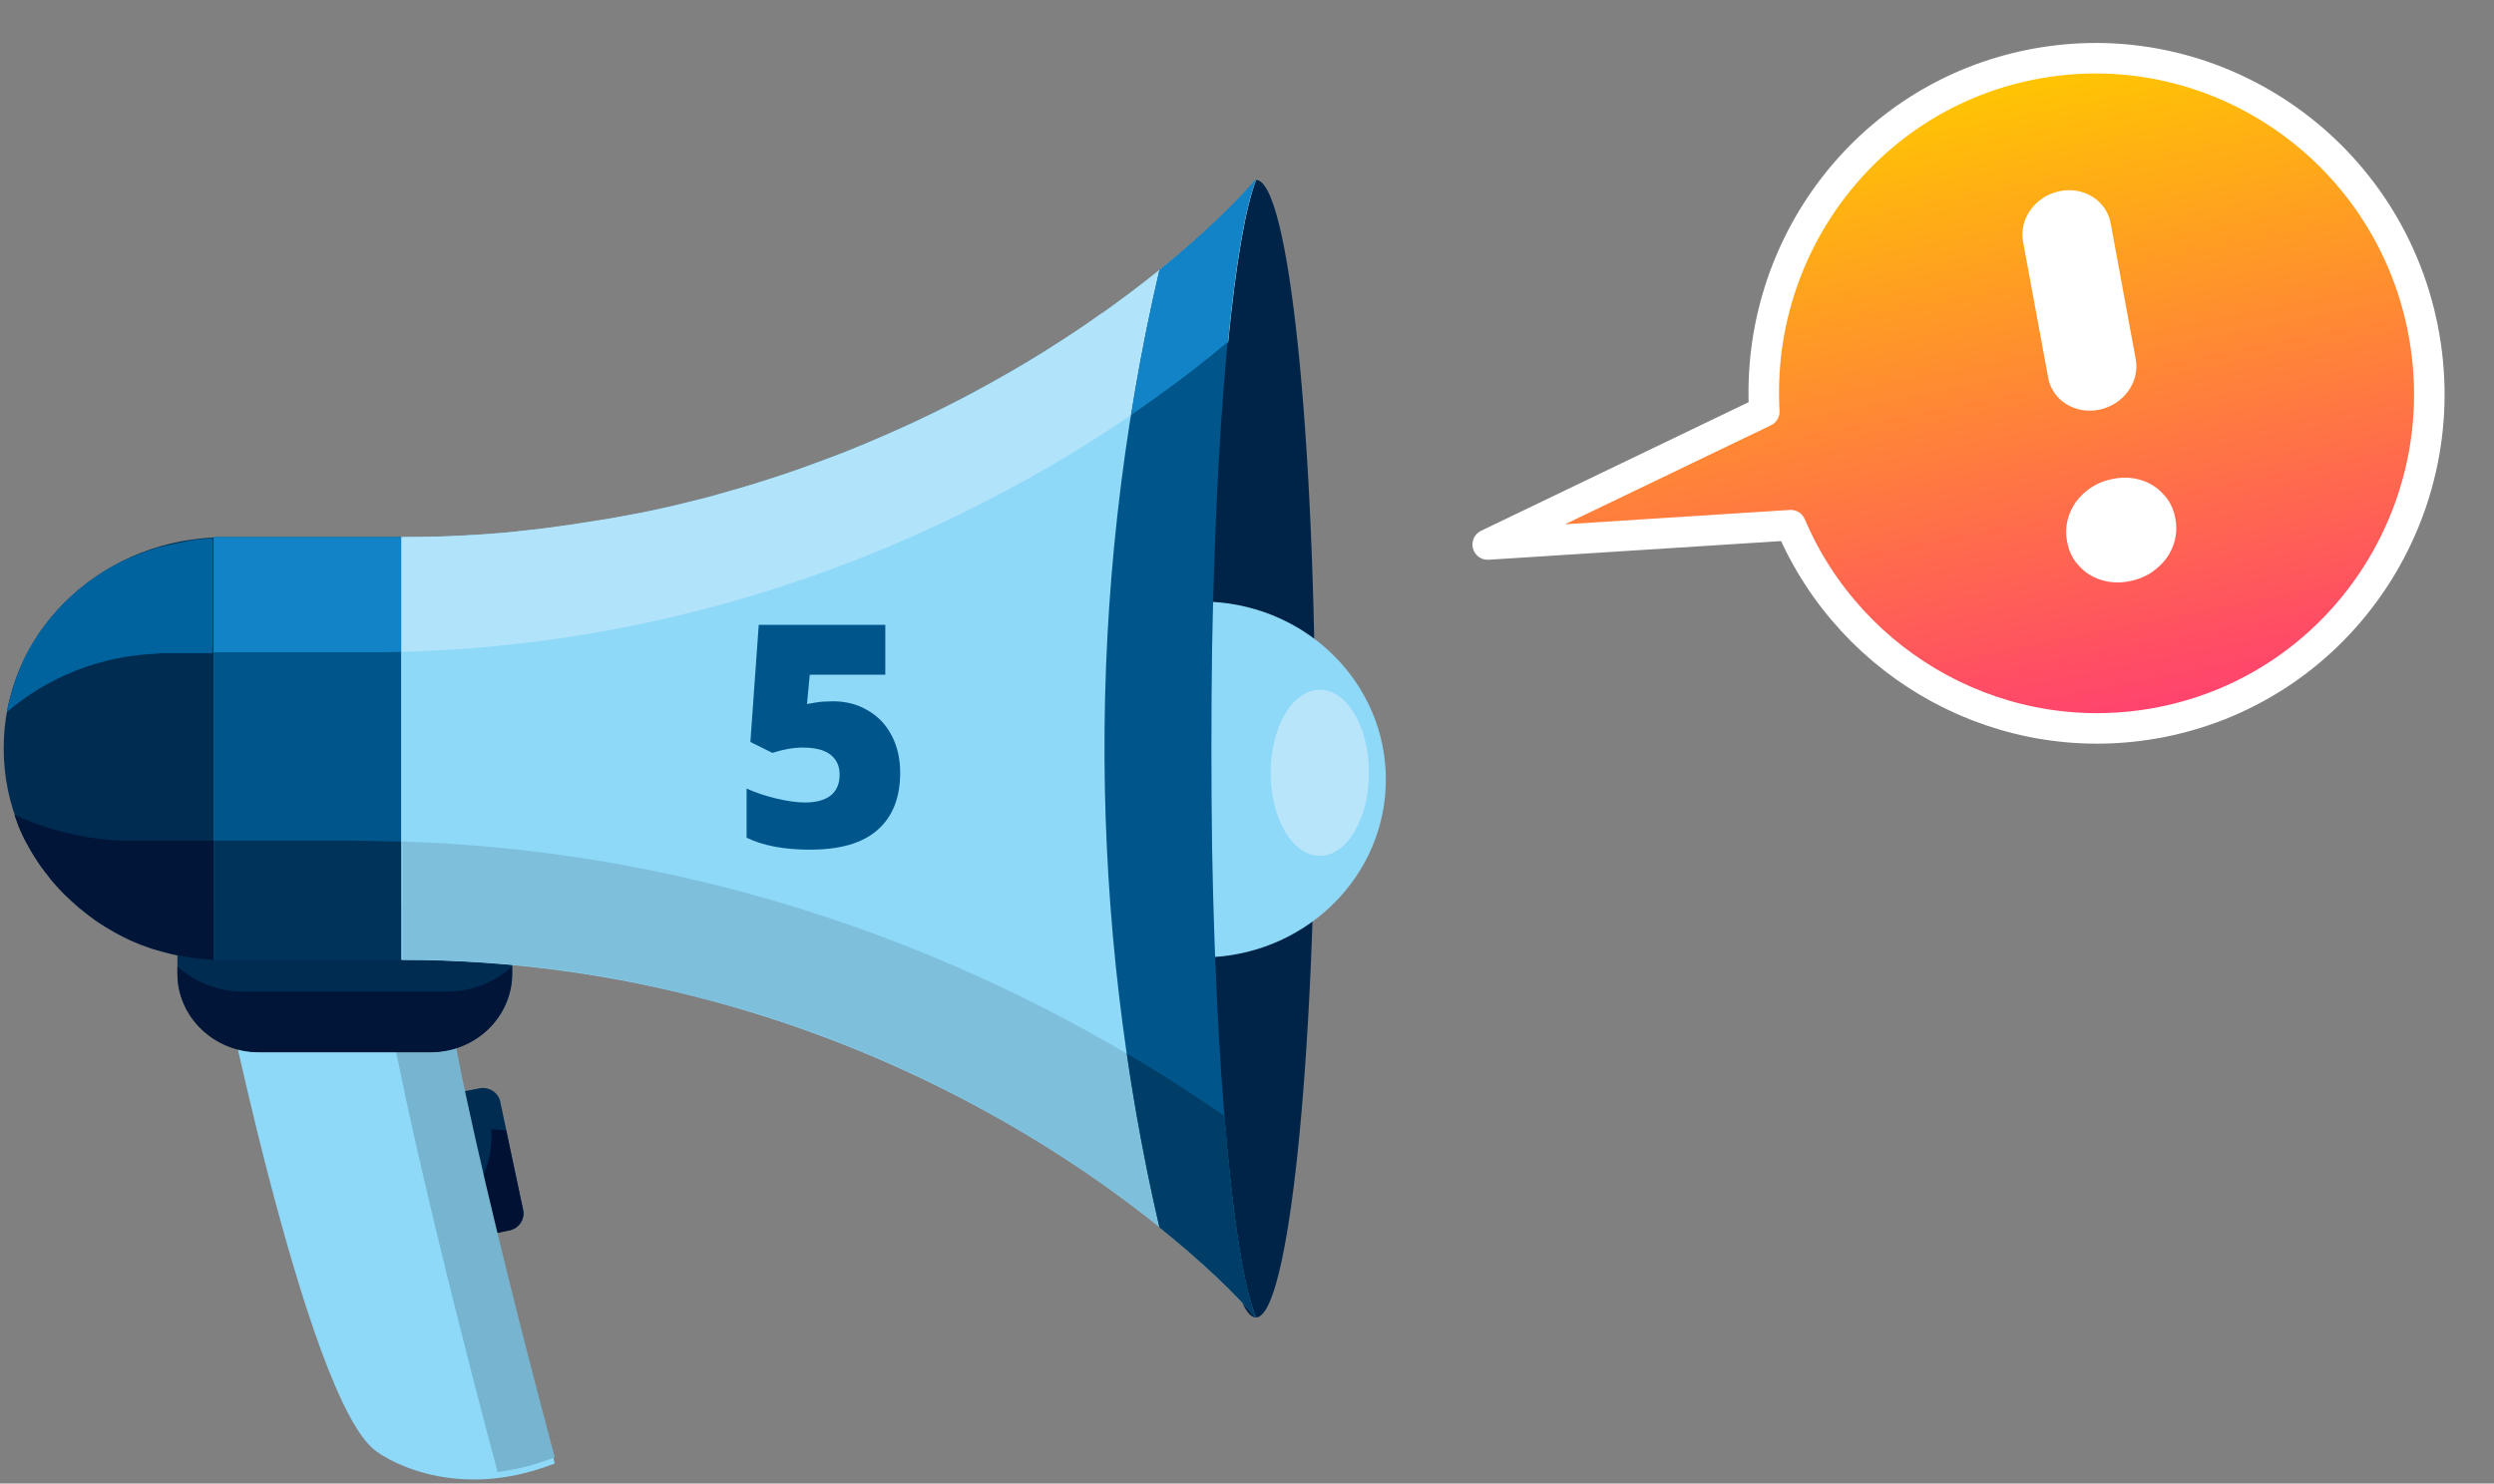 <svg width="321" height="191" viewBox="0 0 321 191" fill="none" xmlns="http://www.w3.org/2000/svg">
<rect x="0" y="0" width="321" height="191" fill="#808080" stroke="none"/>
<path d="M261.46 8.31C240.244 12.507 225.886 31.821 227.08 52.988L191.483 70.105L230.484 67.613C238.269 85.931 257.972 96.964 278.205 92.962C301.388 88.376 316.464 65.683 311.844 42.326C307.224 18.969 284.644 3.724 261.46 8.31Z" fill="url(#paint0_linear)" stroke="white" stroke-width="3.928" stroke-miterlimit="10" stroke-linecap="round" stroke-linejoin="round"/>
<path d="M56.577 157.892C56.806 159.099 58.071 159.904 59.336 159.617L65.543 158.41C66.808 158.18 67.612 156.973 67.325 155.766L64.394 141.856C64.164 140.649 62.899 139.844 61.635 140.132L55.427 141.339C54.163 141.569 53.358 142.776 53.645 143.983L56.577 157.892Z" fill="#002C51"/>
<path d="M63.243 146.57V145.363C63.875 145.421 64.508 145.478 65.14 145.536L67.324 155.767C67.554 156.974 66.749 158.181 65.542 158.411L63.875 158.756L59.335 159.675C58.07 159.905 56.863 159.158 56.576 157.951L56.346 156.859C60.427 155.077 63.243 151.169 63.243 146.57Z" fill="#001133"/>
<path d="M27.493 120.533C27.493 120.533 39.334 180.77 48.53 186.92C48.53 186.92 57.612 193.818 71.406 188.415C71.406 188.415 56.29 132.546 56.749 120.821L27.493 120.533Z" fill="#8ED8F8"/>
<path d="M64.048 189.506C61.807 181.23 49.736 135.477 48.529 119.958L56.749 120.015C56.289 131.798 71.406 187.61 71.406 187.61C68.761 188.644 66.347 189.219 64.048 189.506Z" fill="#76B4CF"/>
<path d="M65.945 116.394V125.303C65.945 130.878 61.289 135.419 55.484 135.419H33.297C27.549 135.419 22.836 130.878 22.836 125.303V116.394H65.945Z" fill="#002C51"/>
<path d="M31.285 127.66H57.495C60.772 127.66 63.703 126.453 65.887 124.441V125.361C65.887 130.936 61.231 135.477 55.426 135.477H33.297C27.549 135.477 22.836 130.936 22.836 125.361V124.441C25.078 126.396 28.009 127.66 31.285 127.66Z" fill="#001537"/>
<path d="M27.492 69.205V123.579C12.433 122.89 0.478 110.992 0.478 96.392C0.42 81.793 12.433 69.895 27.492 69.205Z" fill="#002C51"/>
<path d="M51.634 69.147H27.493V123.522H51.634V69.147Z" fill="#00568B"/>
<path d="M161.646 23.107C158.312 31.384 155.898 61.043 155.898 96.392C155.898 131.683 158.37 161.342 161.646 169.619C149.805 155.996 109.513 123.579 51.633 123.579V69.147C109.513 69.147 149.805 36.73 161.646 23.107Z" fill="#8ED8F8"/>
<path d="M154.001 96.391C154.001 136.856 157.392 169.618 161.646 169.618C165.842 169.618 169.29 136.798 169.29 96.391C169.29 55.927 165.899 23.164 161.646 23.164C160.726 23.107 154.001 55.927 154.001 96.391Z" fill="#002447"/>
<path d="M0.879 91.679C0.879 91.622 0.879 91.622 0.879 91.679C0.994 90.99 1.167 90.357 1.339 89.725C1.397 89.553 1.397 89.438 1.454 89.265C1.627 88.69 1.799 88.058 2.029 87.483C2.086 87.311 2.144 87.138 2.201 86.966C2.431 86.391 2.661 85.817 2.891 85.299C2.949 85.127 3.064 84.954 3.121 84.782C3.408 84.265 3.638 83.69 3.983 83.172C4.098 83 4.156 82.828 4.271 82.713C4.558 82.195 4.903 81.678 5.248 81.161C5.363 81.046 5.42 80.931 5.535 80.816C6.685 79.207 8.064 77.712 9.559 76.39C9.731 76.275 9.846 76.103 10.018 75.988C10.363 75.7 10.766 75.413 11.111 75.126C11.398 74.896 11.685 74.666 11.973 74.493C12.318 74.263 12.662 74.034 13.007 73.804C13.352 73.574 13.697 73.344 14.042 73.171C14.387 72.941 14.732 72.769 15.076 72.597C15.479 72.367 15.881 72.194 16.284 72.022C16.628 71.849 16.973 71.677 17.318 71.562C17.778 71.389 18.18 71.217 18.64 71.045C18.985 70.93 19.33 70.815 19.675 70.7C20.134 70.527 20.652 70.412 21.169 70.297C21.514 70.24 21.801 70.125 22.146 70.067C22.721 69.953 23.296 69.838 23.871 69.723C24.158 69.665 24.445 69.608 24.733 69.55C25.595 69.435 26.457 69.32 27.377 69.32V84.092H20.422V84.15C12.95 84.379 6.11 87.196 0.879 91.679Z" fill="#00639D"/>
<path d="M51.634 83.919C50.197 83.977 48.76 83.977 47.323 83.977H27.493V69.147H51.634V83.919Z" fill="#1283C6"/>
<path d="M51.633 69.147C53.3 69.147 54.909 69.09 56.519 69.09C57.036 69.09 57.496 69.032 58.013 69.032C59.163 68.975 60.312 68.917 61.404 68.86C61.922 68.802 62.439 68.802 62.956 68.745C64.221 68.63 65.428 68.573 66.692 68.4C67.037 68.343 67.325 68.343 67.669 68.285C69.221 68.113 70.716 67.94 72.21 67.71C72.612 67.653 73.015 67.595 73.417 67.538C74.567 67.365 75.659 67.193 76.751 67.021C77.268 66.963 77.728 66.848 78.245 66.791C79.337 66.618 80.372 66.388 81.407 66.216C81.809 66.158 82.269 66.043 82.671 65.986C84.108 65.699 85.488 65.411 86.924 65.066C87.154 65.009 87.384 64.951 87.614 64.894C88.764 64.606 89.971 64.319 91.12 64.032C91.58 63.917 92.04 63.802 92.5 63.629C93.419 63.342 94.397 63.112 95.316 62.825C95.776 62.71 96.236 62.537 96.696 62.422C97.788 62.078 98.88 61.733 99.972 61.388C100.202 61.33 100.432 61.215 100.662 61.158C101.926 60.755 103.191 60.296 104.398 59.836C104.858 59.663 105.26 59.491 105.662 59.376C106.467 59.089 107.329 58.744 108.134 58.456C108.594 58.284 109.054 58.111 109.571 57.882C110.376 57.537 111.18 57.249 111.927 56.904C112.33 56.732 112.732 56.56 113.134 56.387C114.227 55.927 115.319 55.41 116.411 54.95C116.813 54.778 117.273 54.548 117.675 54.375C118.365 54.031 119.055 53.743 119.744 53.398C120.262 53.168 120.722 52.881 121.239 52.651C121.814 52.364 122.388 52.076 123.021 51.731C123.538 51.502 123.998 51.214 124.515 50.984C125.147 50.639 125.722 50.352 126.297 50.007C127.159 49.547 127.964 49.087 128.769 48.628C129.228 48.34 129.746 48.11 130.205 47.823C130.78 47.478 131.298 47.191 131.872 46.846C132.275 46.616 132.62 46.386 133.022 46.156C133.597 45.811 134.114 45.466 134.689 45.121C134.976 44.949 135.264 44.777 135.551 44.547C137.563 43.282 139.459 42.018 141.299 40.696C141.471 40.581 141.586 40.466 141.759 40.408C142.391 40.006 142.966 39.546 143.54 39.144C143.655 39.086 143.713 38.971 143.828 38.914C152.105 32.879 158.197 27.131 161.703 23.107C160.324 26.614 159.059 33.971 158.082 44.029C157.45 44.547 156.818 45.064 156.128 45.639C135.896 61.962 99.397 82.712 51.691 83.919V69.147H51.633Z" fill="#B1E3FA"/>
<path d="M178.257 98.576C178.257 98.461 178.2 98.346 178.2 98.231C178.257 98.346 178.257 98.461 178.257 98.576Z" fill="#00568B"/>
<path d="M155.898 77.481C168.428 78.114 178.372 88.115 178.372 100.358C178.372 112.6 168.428 122.602 155.898 123.234V77.481Z" fill="#8ED8F8"/>
<path d="M24.216 123.234C23.584 123.119 22.951 123.004 22.319 122.889C22.089 122.832 21.859 122.774 21.629 122.717C20.997 122.544 20.365 122.372 19.733 122.199C19.56 122.142 19.388 122.084 19.215 122.027C17.663 121.51 16.111 120.82 14.732 120.015C14.56 119.9 14.33 119.785 14.157 119.67C13.64 119.383 13.18 119.095 12.663 118.751C12.433 118.578 12.203 118.463 12.03 118.291C11.571 117.946 11.111 117.601 10.709 117.256C10.536 117.084 10.306 116.969 10.134 116.796C9.559 116.279 8.984 115.762 8.409 115.244C8.237 115.072 8.122 114.957 7.95 114.785C7.547 114.382 7.202 113.98 6.8 113.52C6.57 113.29 6.398 113.003 6.168 112.715C5.88 112.371 5.65 112.026 5.363 111.681C5.133 111.393 4.961 111.106 4.731 110.761C4.501 110.416 4.271 110.014 4.041 109.669C3.869 109.382 3.696 109.037 3.524 108.749C3.179 108.175 2.892 107.542 2.604 106.91C2.432 106.565 2.317 106.22 2.202 105.876C2.087 105.531 1.972 105.186 1.857 104.898C5.995 106.795 10.651 108.002 15.537 108.232H27.492V123.579C26.63 123.521 25.768 123.464 24.906 123.349C24.676 123.291 24.446 123.234 24.216 123.234Z" fill="#001537"/>
<path d="M45.714 108.232C47.725 108.29 49.68 108.29 51.634 108.347V123.579H27.493V108.232H45.714Z" fill="#00335A"/>
<path d="M157.565 143.696C158.6 156.283 159.979 165.537 161.646 169.618C155.553 162.606 141.816 150.535 122.101 140.534C121.986 140.477 121.871 140.419 121.814 140.362C120.952 139.96 120.089 139.5 119.227 139.097C119.112 139.04 118.997 138.982 118.882 138.925C116.353 137.718 113.709 136.511 110.951 135.419C110.606 135.246 110.261 135.131 109.916 134.959C109.169 134.672 108.421 134.384 107.617 134.039C107.157 133.867 106.697 133.694 106.295 133.522C105.548 133.235 104.8 132.947 104.053 132.717C103.536 132.545 103.019 132.372 102.559 132.2C101.352 131.798 100.087 131.338 98.823 130.936C98.19 130.706 97.558 130.533 96.926 130.361C96.236 130.131 95.604 129.958 94.914 129.786C94.224 129.614 93.535 129.384 92.902 129.211C92.27 129.039 91.58 128.866 90.948 128.694C90.144 128.464 89.339 128.292 88.477 128.062C87.902 127.889 87.27 127.774 86.695 127.602C85.43 127.314 84.166 127.027 82.901 126.74C82.326 126.625 81.752 126.51 81.177 126.395C80.315 126.222 79.395 126.05 78.533 125.877C77.958 125.763 77.326 125.648 76.694 125.59C75.716 125.418 74.797 125.303 73.82 125.13C73.302 125.073 72.785 124.958 72.268 124.9C70.831 124.728 69.337 124.555 67.842 124.383C67.44 124.326 66.98 124.326 66.578 124.268C65.428 124.153 64.278 124.038 63.129 123.981C62.554 123.923 62.037 123.923 61.462 123.866C60.37 123.808 59.278 123.751 58.186 123.693C57.668 123.693 57.151 123.636 56.634 123.636C55.082 123.578 53.472 123.578 51.863 123.578H51.806V108.347C97.501 109.784 133.999 127.257 157.565 143.696Z" fill="#7EC0DC"/>
<path d="M161.646 23.107C158.312 31.384 155.898 61.043 155.898 96.392C155.898 131.683 158.37 161.342 161.646 169.619C158.944 166.515 154.748 162.434 149.231 158.008C144.632 138.178 142.276 117.946 142.161 97.714C142.046 76.619 144.402 55.468 149.231 34.776C154.748 30.292 158.944 26.211 161.646 23.107Z" fill="#00568B"/>
<path d="M149.23 34.776C154.748 30.35 158.944 26.211 161.646 23.107C160.266 26.614 159.002 33.971 158.025 44.029C157.392 44.547 156.76 45.064 156.07 45.639C152.967 48.168 149.46 50.754 145.609 53.398C146.587 47.133 147.794 40.926 149.23 34.776Z" fill="#1283C6"/>
<path d="M161.646 169.618C158.945 166.514 154.749 162.433 149.231 158.007C147.507 150.593 146.127 143.178 145.035 135.648C149.576 138.292 153.772 141.051 157.623 143.695C158.6 156.283 160.037 165.537 161.646 169.618Z" fill="#003D67"/>
<path d="M163.543 99.496C163.543 105.416 166.36 110.186 169.866 110.186C173.372 110.186 176.188 105.416 176.188 99.496C176.188 93.575 173.372 88.805 169.866 88.805C166.36 88.805 163.543 93.575 163.543 99.496Z" fill="#B9E5FB"/>
<path d="M107.228 90.289C108.868 90.289 110.346 90.673 111.661 91.442C112.989 92.197 114.018 93.271 114.747 94.664C115.489 96.058 115.86 97.666 115.86 99.489C115.86 102.679 114.897 105.127 112.97 106.832C111.056 108.538 108.152 109.391 104.259 109.391C100.925 109.391 98.204 108.877 96.095 107.848V101.52C97.228 102.041 98.504 102.47 99.923 102.809C101.355 103.147 102.586 103.317 103.614 103.317C105.047 103.317 106.147 103.017 106.915 102.418C107.683 101.806 108.067 100.908 108.067 99.723C108.067 98.629 107.677 97.776 106.896 97.164C106.114 96.552 104.929 96.246 103.341 96.246C102.13 96.246 100.821 96.474 99.415 96.93L96.583 95.524L97.657 80.446H113.946V86.871H104.22L103.868 90.641C104.884 90.446 105.606 90.341 106.036 90.328C106.466 90.302 106.863 90.289 107.228 90.289Z" fill="#00568B"/>
<path d="M266.052 69.725C265.885 68.818 265.879 67.95 266.095 67.034C266.311 66.117 266.701 65.309 267.191 64.625C267.742 63.855 268.406 63.279 269.157 62.756C269.982 62.218 270.846 61.889 271.81 61.684C272.773 61.479 273.689 61.429 274.643 61.588C275.597 61.748 276.428 62.078 277.124 62.51C277.82 62.942 278.481 63.599 278.993 64.288C279.519 65.046 279.821 65.852 279.989 66.758C280.156 67.665 280.163 68.534 279.947 69.45C279.731 70.366 279.341 71.174 278.851 71.859C278.361 72.543 277.635 73.205 276.884 73.728C276.059 74.266 275.196 74.595 274.232 74.8C273.268 75.005 272.353 75.055 271.399 74.895C270.445 74.736 269.613 74.405 268.917 73.974C268.134 73.488 267.56 72.885 267.048 72.196C266.523 71.438 266.22 70.632 266.052 69.725ZM263.622 48.635L260.388 31.124C259.847 28.194 261.929 25.286 265.042 24.623C268.156 23.96 271.114 25.796 271.655 28.726L274.889 46.237C275.43 49.167 273.348 52.075 270.235 52.738C267.121 53.401 264.163 51.566 263.622 48.635Z" fill="white"/>
<defs>
<linearGradient id="paint0_linear" x1="242.913" y1="11.979" x2="259.658" y2="96.631" gradientUnits="userSpaceOnUse">
<stop stop-color="#FFC700"/>
<stop offset="1" stop-color="#FF4070"/>
</linearGradient>
</defs>
</svg>
